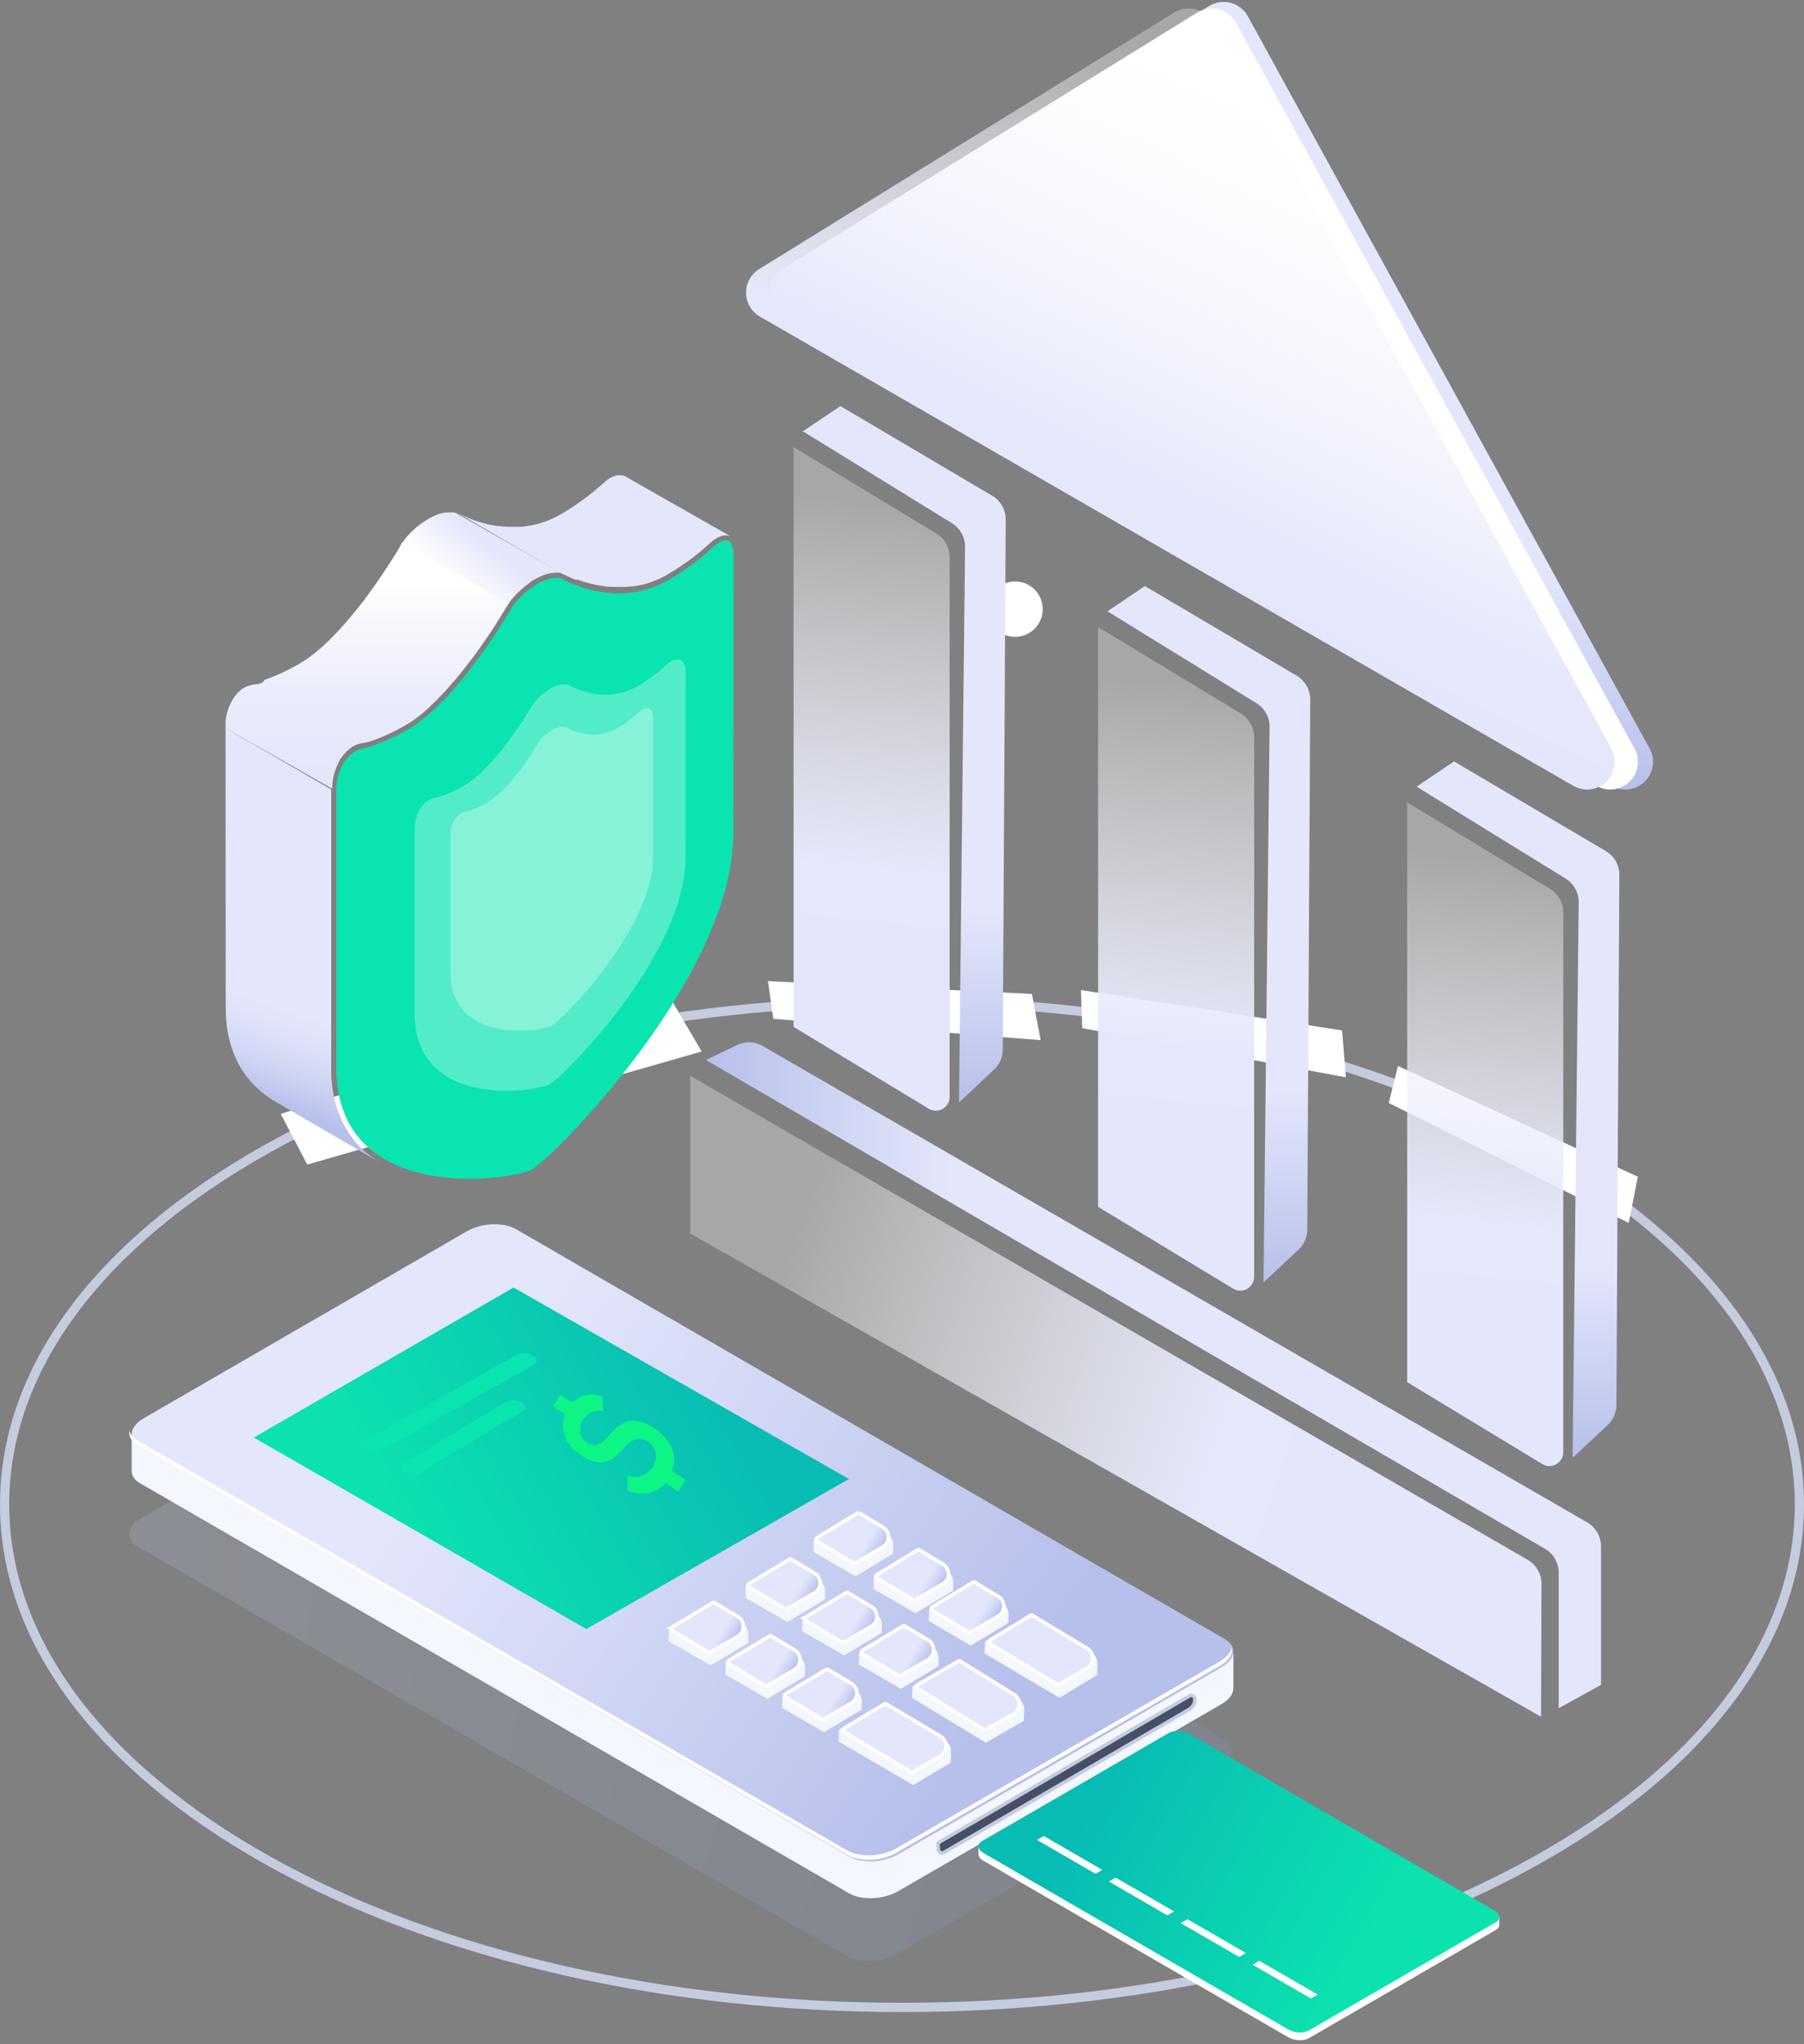 <svg xmlns="http://www.w3.org/2000/svg" width="391" height="443" viewBox="0 0 391 443">
    <rect x="0" y="0" width="391" height="443" fill="#808080" stroke="none"/>
    <defs>
        <linearGradient id="a" x1="50.075%" x2="50.075%" y1="100.014%" y2="-.005%">
            <stop offset="0%" stop-color="#B7C0EB"/>
            <stop offset="28%" stop-color="#E4E7FB"/>
            <stop offset="100%" stop-color="#E4E7FB"/>
        </linearGradient>
        <linearGradient id="b" x1="44.165%" x2="61.664%" y1="78.69%" y2="8.352%">
            <stop offset="0%" stop-color="#E4E7FB"/>
            <stop offset="21%" stop-color="#E5E8FB"/>
            <stop offset="99.781%" stop-color="#FFF" stop-opacity=".308"/>
        </linearGradient>
        <linearGradient id="c" x1="49.448%" x2="51.103%" y1="78.69%" y2="8.352%">
            <stop offset="0%" stop-color="#E4E7FB"/>
            <stop offset="21%" stop-color="#E5E8FB"/>
            <stop offset="99.781%" stop-color="#FFF" stop-opacity=".308"/>
        </linearGradient>
        <linearGradient id="d" x1="50.075%" x2="50.075%" y1="100.014%" y2="-.005%">
            <stop offset="0%" stop-color="#B7C0EB"/>
            <stop offset="28%" stop-color="#E4E7FB"/>
            <stop offset="100%" stop-color="#E4E7FB"/>
        </linearGradient>
        <linearGradient id="e" x1="50.075%" x2="50.075%" y1="100.014%" y2="-.005%">
            <stop offset="0%" stop-color="#B7C0EB"/>
            <stop offset="28%" stop-color="#E4E7FB"/>
            <stop offset="100%" stop-color="#E4E7FB"/>
        </linearGradient>
        <linearGradient id="f" x1="39.7%" x2="70.587%" y1="72.825%" y2="16.866%">
            <stop offset="0%" stop-color="#E4E7FB"/>
            <stop offset="21%" stop-color="#E5E8FB"/>
            <stop offset="99.781%" stop-color="#FFF" stop-opacity=".308"/>
        </linearGradient>
        <radialGradient id="g" cx="-127.148%" cy="9.909%" r="988.298%" fx="-127.148%" fy="9.909%" gradientTransform="matrix(.418 .005 -.002 .759 -.74 .03)">
            <stop offset="0%" stop-color="#F5F7FF"/>
            <stop offset="100%" stop-color="#234283"/>
        </radialGradient>
        <linearGradient id="h" x1="84.878%" x2="-13.492%" y1="60.492%" y2="20.544%">
            <stop offset="0%" stop-color="#B7C0EB"/>
            <stop offset="59.598%" stop-color="#E4E7FB"/>
            <stop offset="100%" stop-color="#E4E7FB"/>
        </linearGradient>
        <linearGradient id="i" x1="20.9%" x2="83.037%" y1="60.577%" y2="40.49%">
            <stop offset="0%" stop-color="#0CE2AF"/>
            <stop offset="100%" stop-color="#08BCB3"/>
        </linearGradient>
        <linearGradient id="j" x1="50.075%" x2="50.075%" y1="100.014%" y2="-.005%">
            <stop offset="0%" stop-color="#B7C0EB"/>
            <stop offset="28%" stop-color="#E4E7FB"/>
            <stop offset="100%" stop-color="#E4E7FB"/>
        </linearGradient>
        <linearGradient id="k" x1="50.075%" x2="50.075%" y1="100.014%" y2="-.005%">
            <stop offset="0%" stop-color="#B7C0EB"/>
            <stop offset="28%" stop-color="#E4E7FB"/>
            <stop offset="100%" stop-color="#E4E7FB"/>
        </linearGradient>
        <linearGradient id="l" x1="20.9%" x2="83.037%" y1="60.771%" y2="40.316%">
            <stop offset="0%" stop-color="#0CE2AF"/>
            <stop offset="100%" stop-color="#08BCB3"/>
        </linearGradient>
        <linearGradient id="m" x1="3.443%" x2="103.689%" y1="52.07%" y2="52.07%">
            <stop offset="0%" stop-color="#E4E7FB"/>
            <stop offset="100%" stop-color="#E4E7FB"/>
        </linearGradient>
        <linearGradient id="n" x1="73.447%" x2="39.235%" y1="67.254%" y2="43.642%">
            <stop offset="0%" stop-color="#FFF"/>
            <stop offset="100%" stop-color="#E4E7FB"/>
        </linearGradient>
        <linearGradient id="o" x1="55.015%" x2="44.985%" y1="88.359%" y2="11.586%">
            <stop offset="0%" stop-color="#B7C0EB"/>
            <stop offset="11%" stop-color="#CFD4F3"/>
            <stop offset="22%" stop-color="#DEE2F9"/>
            <stop offset="30%" stop-color="#E4E7FB"/>
            <stop offset="100%" stop-color="#E4E7FB"/>
        </linearGradient>
        <linearGradient id="p" x1="53.508%" x2="53.506%" y1="92.793%" y2="16.35%">
            <stop offset="0%" stop-color="#E4E7FB"/>
            <stop offset="38%" stop-color="#EAECFC"/>
            <stop offset="89%" stop-color="#FAFBFE"/>
            <stop offset="100%" stop-color="#FFF"/>
        </linearGradient>
    </defs>
    <g fill="none" fill-rule="evenodd">
        <g transform="translate(0 126)">
            <path fill="#C5CCE0" d="M195.495 92c-49.609 0-99.21 10.573-136.975 31.717C22.073 144.12 2 171.21 2 199.997c0 28.785 20.073 55.878 56.524 76.286 75.53 42.288 198.424 42.29 273.952.003C368.927 255.876 389 228.784 389 200c0-28.783-20.075-55.876-56.528-76.282C294.706 102.573 245.098 92 195.495 92m.01 218c-50.013 0-100.015-10.683-138.09-32.061C20.39 257.15 0 229.47 0 199.997c0-29.473 20.39-57.152 57.41-77.935 76.136-42.748 200.031-42.75 276.174 0C370.608 142.85 391 170.528 391 200.002c0 29.473-20.39 57.151-57.412 77.939C295.523 299.313 245.506 310 195.504 310"/>
            <path fill="#FFF" d="M355 129l-2 10-52-26 2-8zM223.656 89.376l1.892 10.021-57.953-4.627-1.143-8.167zM290.884 97.287l.833 10.164-57.152-10.66-.282-8.242zM144.33 88.648l7.752 13.205L66.59 126.35l-5.745-10.975z"/>
            <circle cx="220" cy="6" r="6" fill="#FFF"/>
        </g>
        <path fill="url(#a)" d="M168.927 169.615L63.014-12.228a6 6 0 0 0-5.185-2.98H28.471l5.04-9.166H63.54a6 6 0 0 1 5.195 2.999l103.218 178.682a6 6 0 0 1 .208 5.609l-3.233 6.699z" transform="matrix(0 -1 -1 0 322.626 398.626)"/>
        <path fill="url(#b)" d="M128.122-14.7h34.174L57.412 166.806a6 6 0 0 1-5.216 2.998l-28.783-.1L128.123-14.7z" transform="rotate(-90 279.855 115.558)"/>
        <path fill="url(#c)" d="M0 8.877L30.932 27.61a6 6 0 0 1 2.892 5.132v116.934a3 3 0 0 1-4.555 2.566L0 134.515V8.877z" transform="translate(172 88)"/>
        <path fill="url(#d)" d="M35.853 150.903l1.316-120.36a6 6 0 0 0-2.85-5.172L2.028 5.463 10.147 0l32.884 19.415a6 6 0 0 1 2.95 5.2l-.643 114.832a6 6 0 0 1-1.897 4.344l-7.588 7.112z" transform="translate(172 88)"/>
        <path fill="url(#c)" d="M0 8.877L30.932 27.61a6 6 0 0 1 2.892 5.132v116.934a3 3 0 0 1-4.555 2.566L0 134.515V8.877z" transform="translate(238 127)"/>
        <path fill="url(#d)" d="M35.853 150.903l1.316-120.36a6 6 0 0 0-2.85-5.172L2.028 5.463 10.147 0l32.884 19.415a6 6 0 0 1 2.95 5.2l-.643 114.832a6 6 0 0 1-1.897 4.344l-7.588 7.112z" transform="translate(238 127)"/>
        <g>
            <path fill="url(#c)" d="M0 8.877L30.932 27.61a6 6 0 0 1 2.892 5.132v116.934a3 3 0 0 1-4.555 2.566L0 134.515V8.877z" transform="translate(305 165)"/>
            <path fill="url(#d)" d="M35.853 150.903l1.316-120.36a6 6 0 0 0-2.85-5.172L2.028 5.463 10.147 0l32.884 19.415a6 6 0 0 1 2.95 5.2l-.643 114.832a6 6 0 0 1-1.897 4.344l-7.588 7.112z" transform="translate(305 165)"/>
        </g>
        <g>
            <path fill="url(#e)" d="M114.465 4.54l87.072 158.65a6 6 0 0 1-8.26 8.084L15.555 68.688a6 6 0 0 1-.157-10.3l90.65-56.064a6 6 0 0 1 8.417 2.216z" transform="translate(156 -1)"/>
            <path fill="#FFF" d="M267.882 4.949l86.373 157.245a6 6 0 0 1-8.257 8.086L169.704 68.603a6 6 0 0 1-.157-10.302L259.47 2.733a6 6 0 0 1 8.413 2.216z"/>
            <path fill="url(#f)" d="M106.882 5.949l86.373 157.245a6 6 0 0 1-8.257 8.086L8.704 69.603A6 6 0 0 1 8.547 59.3L98.47 3.733a6 6 0 0 1 8.413 2.216z" transform="translate(156 -1)"/>
        </g>
        <g>
            <path fill="url(#g)" d="M160.243 160c-1.724 0-3.37-.349-4.6-1.059L1.833 70.121c-2.715-1.569-2.375-4.306.76-6.117L9.525 60l146.118 84.379c1.23.71 2.876 1.058 4.6 1.058 2.082 0 4.277-.507 5.99-1.497l63.242-36.535 7.692 4.442c2.715 1.568 2.375 4.306-.76 6.117l-70.173 40.539c-1.714.99-3.91 1.497-5.99 1.497" opacity=".231" transform="translate(28 265)"/>
            <path fill="#F5F7FF" d="M267.326 358.39l-14.444-2.518-141.059-81.56c-2.711-1.568-7.45-1.371-10.58.439L35.9 312.549l-7.357-1.283v7.484l.007.001c-.007 1.001.59 1.958 1.824 2.672l153.67 88.852c2.713 1.568 7.45 1.371 10.582-.439l70.109-40.553c1.739-1.006 2.613-2.297 2.587-3.516l.004.001v-7.378"/>
            <path fill="url(#h)" d="M166.626 136.874c-3.132 1.81-7.869 2.006-10.581.439L2.375 48.46c-2.714-1.568-2.373-4.307.759-6.118L73.243 1.789c3.13-1.811 7.869-2.008 10.58-.44l153.672 88.853c2.712 1.567 2.37 4.307-.76 6.118l-70.109 40.554z" transform="translate(28 265)"/>
            <path fill="#FFFFFE" d="M194.233 400.547c-3.135 1.809-7.876 2.006-10.591.438l-153.817-88.82c-1.026-.592-1.613-1.352-1.781-2.165-.215 1.16.36 2.302 1.781 3.122l153.817 88.82c2.715 1.567 7.456 1.371 10.591-.44l70.176-40.538c1.95-1.126 2.816-2.611 2.541-3.95-.195 1.057-1.047 2.13-2.541 2.994l-70.176 40.539z"/>
            <path fill="url(#i)" d="M72.296 74.549L.219 33.052 56.535.549l72.684 41.497z" transform="translate(54.781 278.451)"/>
            <path fill="#0AE4B0" fill-rule="nonzero" d="M111.828 293.686l-32.78 18.422c-1.024.578-1.02 1.529.008 2.126a4.16 4.16 0 0 0 3.712.036l32.783-18.417c1.021-.573 1.02-1.528-.012-2.125a4.155 4.155 0 0 0-3.725-.05l.014.008zM109.47 303.884l-21.898 13.125c-.999.601-1.017 1.545-.03 2.119a3.922 3.922 0 0 0 3.589-.05l21.893-13.124c.998-.594 1.022-1.543.036-2.116a3.934 3.934 0 0 0-3.588.047l-.002-.001z"/>
            <path fill="#0DF584" fill-rule="nonzero" d="M121.447 302.23l-1.529 2.513 2.566 1.747c-.972 2.583-.604 6.086 3.265 8.722 4.892 3.312 7.294 1.065 9.497-1.456 1.44-1.62 3.145-2.781 5.082-1.455 2.296 1.563 2.216 3.835 1.141 5.625a4.686 4.686 0 0 1-5.48 1.83l.056 3.344c3.529 1.123 6.423.498 8.206-1.766l2.796 1.897 1.522-2.52-2.94-1.996c1.198-2.636.333-6.4-3.656-9.117-5.191-3.52-7.829-.97-10.109 1.566-1.297 1.464-2.61 2.781-4.547 1.465-2.068-1.413-1.865-3.392-.867-5.037a4.155 4.155 0 0 1 4.266-1.825l-.149-3.16c-3.252-.954-5.134-.053-6.538 1.367l-2.563-1.739-.02-.005z"/>
            <path fill="#F5F7FF" d="M161.627 344.04c-.009.484-.033 1.21-.073 2.176l9.098 5.253 8.137-4.872.044-1.75a2.88 2.88 0 0 0-3.166-2.937l-13.305 1.332a.816.816 0 0 0-.735.799z"/>
            <path fill="url(#j)" stroke="#FFF" stroke-width=".768" d="M5.499 1.851a.416.416 0 0 0-.605.378l.15 9.153c.003.151.088.29.221.36l6.064 3.22a2.496 2.496 0 0 0 3.666-2.26l-.13-5.847a.416.416 0 0 0-.227-.361L5.498 1.85z" transform="rotate(-58 391.804 31.08)"/>
            <path fill="#F5F7FF" d="M176.378 334.08c-.008.488-.032 1.22-.072 2.197l9.109 5.305 8.146-4.92.044-1.798a2.88 2.88 0 0 0-3.169-2.936l-13.316 1.345a.825.825 0 0 0-.742.807z"/>
            <path fill="url(#k)" stroke="#FFF" stroke-width=".768" d="M6.222 1.923a.416.416 0 0 0-.603.377l.116 9.2a.416.416 0 0 0 .222.362l6.146 3.233a2.496 2.496 0 0 0 3.658-2.255l-.109-5.924a.416.416 0 0 0-.229-.364l-9.2-4.629z" transform="rotate(-58 390.482 13.49)"/>
            <path fill="#F5F7FF" d="M144.99 353.447c-.008.484-.032 1.21-.072 2.176l9.099 5.253 8.136-4.873.044-1.749a2.88 2.88 0 0 0-3.166-2.937l-13.305 1.332a.816.816 0 0 0-.735.798z"/>
            <path fill="url(#j)" stroke="#FFF" stroke-width=".768" d="M5.499 1.851a.416.416 0 0 0-.605.378l.15 9.153c.003.151.088.29.221.36l6.064 3.22a2.496 2.496 0 0 0 3.666-2.26l-.13-5.847a.416.416 0 0 0-.227-.361L5.498 1.85z" transform="rotate(-58 391.971 50.79)"/>
            <path fill="#F5F7FF" d="M173.923 351.276c-.009.484-.033 1.21-.072 2.176l9.098 5.253 8.136-4.872.044-1.75a2.88 2.88 0 0 0-3.166-2.937l-13.305 1.332a.816.816 0 0 0-.735.798z"/>
            <path fill="url(#j)" stroke="#FFF" stroke-width=".768" d="M5.499 1.851a.416.416 0 0 0-.605.378l.15 9.153c.003.151.088.29.221.36l6.064 3.22a2.496 2.496 0 0 0 3.666-2.26l-.13-5.847a.416.416 0 0 0-.227-.361L5.498 1.85z" transform="rotate(-58 404.479 23.607)"/>
            <path fill="#F5F7FF" d="M189.378 342.08c-.008.488-.032 1.22-.072 2.197l9.109 5.305 8.146-4.92.044-1.798a2.88 2.88 0 0 0-3.169-2.936l-13.316 1.345a.825.825 0 0 0-.742.807z"/>
            <path fill="url(#k)" stroke="#FFF" stroke-width=".768" d="M6.222 1.923a.416.416 0 0 0-.603.377l.116 9.2a.416.416 0 0 0 .222.362l6.146 3.233a2.496 2.496 0 0 0 3.658-2.255l-.109-5.924a.416.416 0 0 0-.229-.364l-9.2-4.629z" transform="rotate(-58 404.198 5.764)"/>
            <path fill="#F5F7FF" d="M157.287 360.683c-.009.484-.033 1.209-.072 2.176l9.098 5.252 8.136-4.872.044-1.75a2.88 2.88 0 0 0-3.166-2.936l-13.305 1.332a.816.816 0 0 0-.735.798z"/>
            <path fill="url(#j)" stroke="#FFF" stroke-width=".768" d="M5.499 1.851a.416.416 0 0 0-.605.378l.15 9.153c.003.151.088.29.221.36l6.064 3.22a2.496 2.496 0 0 0 3.666-2.26l-.13-5.847a.416.416 0 0 0-.227-.361L5.498 1.85z" transform="rotate(-58 404.646 43.316)"/>
            <g>
                <path fill="#F5F7FF" d="M186.219 358.512c-.009.484-.033 1.21-.072 2.176l9.098 5.253 8.136-4.872.044-1.75a2.88 2.88 0 0 0-3.166-2.937l-13.305 1.332a.816.816 0 0 0-.735.798z"/>
                <path fill="url(#j)" stroke="#FFF" stroke-width=".768" d="M5.499 1.851a.416.416 0 0 0-.605.378l.15 9.153c.003.151.088.29.221.36l6.064 3.22a2.496 2.496 0 0 0 3.666-2.26l-.13-5.847a.416.416 0 0 0-.227-.361L5.498 1.85z" transform="rotate(-58 417.154 16.133)"/>
            </g>
            <g>
                <path fill="#F5F7FF" d="M197.76 365.729c-.018.484-.055 1.208-.111 2.174l16.021 9.73 8.22-4.729.1-2.342a2.88 2.88 0 0 0-2.537-2.982l-20.948-2.49a.668.668 0 0 0-.746.639z"/>
                <path fill="#E4E7FB" stroke="#FFF" stroke-width=".768" d="M198.835 365.105a.416.416 0 0 0-.012.713l14.392 8.972c.128.08.29.084.422.01l6.004-3.333a2.496 2.496 0 0 0 .102-4.305l-11.613-7.185a.416.416 0 0 0-.427-.006l-8.868 5.134z"/>
            </g>
            <g>
                <path fill="#F5F7FF" d="M201.378 349.08c-.008.488-.032 1.22-.072 2.197l9.109 5.305 8.146-4.92.044-1.798a2.88 2.88 0 0 0-3.169-2.936l-13.316 1.345a.825.825 0 0 0-.742.807z"/>
                <path fill="url(#k)" stroke="#FFF" stroke-width=".768" d="M6.222 1.923a.416.416 0 0 0-.603.377l.116 9.2a.416.416 0 0 0 .222.362l6.146 3.233a2.496 2.496 0 0 0 3.658-2.255l-.109-5.924a.416.416 0 0 0-.229-.364l-9.2-4.629z" transform="rotate(-58 416.513 -1.56)"/>
            </g>
            <g>
                <path fill="#F5F7FF" d="M169.583 367.919c-.008.483-.033 1.209-.072 2.175l9.098 5.253 8.136-4.872.044-1.75a2.88 2.88 0 0 0-3.166-2.937l-13.305 1.332a.816.816 0 0 0-.735.799z"/>
                <path fill="url(#j)" stroke="#FFF" stroke-width=".768" d="M5.499 1.851a.416.416 0 0 0-.605.378l.15 9.153c.003.151.088.29.221.36l6.064 3.22a2.496 2.496 0 0 0 3.666-2.26l-.13-5.847a.416.416 0 0 0-.227-.361L5.498 1.85z" transform="rotate(-58 417.32 35.842)"/>
            </g>
            <g>
                <path fill="#F5F7FF" d="M213.484 356.091c-.008.492-.033 1.23-.073 2.211l16.225 9.599 8.157-4.953.06-2.428a2.88 2.88 0 0 0-2.586-2.936l-21.036-2.155a.678.678 0 0 0-.747.662z"/>
                <path fill="#E4E7FB" stroke="#FFF" stroke-width=".768" d="M214.53 355.445a.416.416 0 0 0 .002.71l14.597 8.869c.13.08.294.08.426.003l6.04-3.542a2.496 2.496 0 0 0 .026-4.29l-11.84-7.14a.416.416 0 0 0-.432.002l-8.818 5.388z"/>
            </g>
            <g>
                <path fill="#F5F7FF" d="M181.82 375.187c-.008.483-.032 1.209-.072 2.175l16.189 9.45 8.137-4.872.058-2.344a2.88 2.88 0 0 0-2.59-2.937l-20.987-2.125a.668.668 0 0 0-.735.653z"/>
                <path fill="#E4E7FB" stroke="#FFF" stroke-width=".768" d="M182.885 374.544a.416.416 0 0 0 0 .713l14.547 8.719c.13.078.291.079.422.003l5.945-3.438a2.496 2.496 0 0 0 .027-4.306l-11.736-6.98a.416.416 0 0 0-.428 0l-8.777 5.289z"/>
            </g>
            <path fill="#474F66" stroke="#C5CCE0" stroke-width=".768" d="M203.708 399.115l54.058-31.604a.8.8 0 0 1 1.204.69v.053a2.52 2.52 0 0 1-1.25 2.176l-53.132 31.003a.8.8 0 0 1-1.201-.63l-.073-.936a.8.8 0 0 1 .394-.752z"/>
            <g>
                <path fill="#FFFFFE" d="M212.074 400.083l.733.581.043-.027 40.448-23.414c1.148-.665 3.155-.582 4.481.186l66.062 38.24c.155.09.293.186.415.285l.682-.502v1.66l-.004-.001c.011.432-.24.845-.772 1.153l-40.447 23.414c-1.149.664-3.155.58-4.482-.187l-66.061-38.24c-.727-.42-1.096-.959-1.095-1.47l-.003.004v-1.682"/>
                <path fill="url(#l)" d="M111.766 26.457l-66.06 38.24c-1.328.768-3.334.851-4.482.186L.776 41.47c-1.15-.665-1.005-1.826.321-2.594L67.16.636c1.326-.769 3.333-.852 4.481-.187l40.448 23.414c1.149.664 1.005 1.826-.322 2.594" transform="matrix(-1 0 0 1 324.938 375.091)"/>
                <path fill="#FFFFFE" d="M271.473 425.74l12.663 7.33 1.465-.85-12.662-7.329-1.466.848M255.909 416.73l12.663 7.33 1.465-.85-12.663-7.328-1.465.848M240.345 407.72l12.662 7.33 1.466-.848-12.663-7.33-1.465.848M224.78 398.71l12.663 7.33 1.465-.848-12.662-7.33-1.466.849"/>
            </g>
        </g>
        <g fill-rule="nonzero">
            <path fill="url(#m)" d="M34.1 22.696l.517-.21.135-.053.578-.255.112-.052.42-.195.12-.053.398-.195.36-.187h.052l.225-.12h.053l.165-.09 22.9-13.31-.15.082-.082.045-.173.098-.105.045-.33.172-.082.038-.345.172-.15.075-.39.18-.128.06-.585.248-.127.052-.533.218-.195.075-.623.233-.112.037-.75.248-.18.052-.623.18-.255.075-.645.165-.232.06c-.3.068-.6.136-.908.196h-.053c-.36.075-.75.135-1.08.187h-.225l-1.17.135h-.337l-.57.038H46.19c-.36 0-.712-.06-1.072-.105l-.346-.045-.75-.12-.36-.068-.592-.128-.42-.105-.435-.112-.533-.158-.39-.127-.578-.195-.315-.12a10.139 10.139 0 0 1-.66-.27l-.24-.105-.877-.406-.18-.097c-.293-.15-.593-.308-.885-.473l-.81-.488-.278-.165-.893-.562-.855-.555-.307-.203-.488-.338-.435-.3-.383-.27-.405-.3-.33-.24-.487-.368-.263-.195-.435-.337-.24-.188-.645-.518-.045-.037-.51-.428-.368-.307-.12-.106-.202-.172-.135-.113-.24-.21-.068-.067-.135-.12-.082-.075-.083-.075h-.037l-.06-.053-.255-.24-.143-.12-.075-.068a.218.218 0 0 0-.052-.045l-.255-.21-.068-.052-.075-.053-.105-.082L26.96.69h-.045l-.135-.082-.203-.128h-.045l-.157-.082L26.186.3l-.09-.045h-.09L25.818.18l-.18-.067-.18-.06L25.286 0H24.1l-.3.083c-.12.045-.235.1-.345.165L.518 13.295c.107-.062.22-.115.337-.158l.315-.09.323-.037h.442c.119.013.237.033.353.06h.037c.128 0 .255.067.39.112l.413.173h.037c.147.067.29.142.428.225l.39.24h.045l.375.27.068.053.382.315.06.052c.143.12.278.233.405.36l.12.113.06.06.09.083.128.12.082.067.098.075.142.128.113.097.225.195.127.105.3.27c.36.3.75.638 1.253 1.02l.128.106.495.39.27.195.472.36.113.075.247.188.368.263.427.3.398.27c.034.029.072.054.112.075l.383.262.323.218.69.45.18.113.87.54.292.172.443.263.375.225.503.278.375.187.195.098.09.045.69.33h.082l.263.112.412.173.24.098.308.112.232.09.368.12.375.12.143.053.405.112.42.113h.105l.345.075.57.127h.127l.255.045.75.12h.36c.346.046.698.083 1.036.106h2.82l.585-.038h.315c.398 0 .75-.083 1.148-.135l.277-.038c.345-.052.683-.112 1.02-.172h.143l.893-.203.247-.06.623-.165.277-.075.6-.18.21-.06.75-.24.12-.038.586-.217.195.135z" transform="matrix(-1 0 0 1 159 103)"/>
            <path fill="url(#n)" d="M44.548 23.566l.143.098c.225.165.435.33.653.503l.15.127c.187.158.382.315.562.48l.098.09c.217.188.427.39.63.585l.12.128c.202.203.405.405.592.615l.068.075c.202.218.397.45.592.676.01.018.023.036.038.052.195.24.825 1.23 1.013 1.5L71.71 14.45l.952 1.606c-.105-.143-1.185-1.92-1.297-2.056l-.233-.285-.045-.06v-.037l-.33-.383-.24-.263-.06-.067-.053-.053-.375-.405-.165-.157-.135-.135-.12-.113-.45-.42-.045-.038-.12-.105-.315-.277-.232-.195-.165-.128a.69.69 0 0 0-.105-.075l-.495-.39h-.053l-.127-.09-.323-.233-.248-.165-.157-.105-.098-.067-.495-.3-.112-.068-.383-.21-.315-.165-.127-.06h-.038l-.472-.233-.15-.06-.15-.06-.165-.075c-.158-.06-.308-.12-.465-.172h-.09l-.323-.105-.3-.083h-.135a3.975 3.975 0 0 0-.435-.097H62.093a3.112 3.112 0 0 0-.412-.038h-.848l-.45.06h-.045L37.34 21.173a4.2 4.2 0 0 1 .578-.075h.727l.615.067h.128c.21 0 .42.075.63.128h.097c.203.052.413.12.623.195h.082c.218.075.443.158.66.255l.15.068c.226.09.45.202.676.315l.112.06a13.905 13.905 0 0 1 1.418.81l.165.105.547.465z" transform="matrix(-1 0 0 1 159 103)"/>
            <path fill="url(#o)" d="M110.115 54.785l-22.9 13.28v60.075c0 .623 0 1.238-.046 1.838v.428c0 .45-.067.893-.112 1.328 0 .135 0 .27-.038.405a28.857 28.857 0 0 1-.24 1.643v.128c-.09.495-.195.968-.307 1.433-.045.18-.09.345-.135.51-.083.315-.173.623-.263.923-.09.3-.233.75-.36 1.073-.068.188-.128.383-.203.563a29.56 29.56 0 0 1-.517 1.215c-.045.105-.09.233-.143.33-.052.098-.12.24-.187.36-.158.315-.315.616-.48.916a4.99 4.99 0 0 1-.293.472c-.105.15-.292.488-.442.75-.15.263-.218.323-.33.473-.113.15-.308.435-.465.653l-.36.45c-.166.203-.33.405-.496.593l-.39.428c-.172.195-.352.375-.525.562l-.412.398c-.188.18-.383.353-.57.518l-.413.36c-.202.172-.42.337-.622.502l-.406.308c-.24.18-.472.338-.75.51l-.352.248c-.368.24-.75.465-1.118.683l22.916-13.325c.375-.218.75-.45 1.11-.698l.345-.233.75-.517c.135-.098.263-.203.398-.308.135-.105.427-.33.63-.503.202-.172.27-.225.405-.352l.585-.533a9.75 9.75 0 0 0 .397-.39l.54-.563.375-.42c.173-.195.346-.413.51-.608l.36-.442c.166-.218.323-.443.48-.676.158-.232.21-.292.316-.442l.105-.15c.127-.195.247-.413.367-.616.12-.202.18-.285.27-.442.165-.293.323-.6.473-.916.067-.12.135-.24.195-.367 0-.09.075-.195.112-.285.18-.398.36-.803.51-1.216l.068-.135c.052-.15.097-.315.15-.465.12-.338.24-.683.345-1.035l.083-.24c.067-.24.127-.48.187-.75s.083-.308.12-.473l.045-.166c.105-.442.188-.892.278-1.358v-.045c.082-.465.157-.945.217-1.433v-.21c0-.067 0-.255.038-.39.037-.135.052-.45.075-.683.022-.232 0-.45.045-.675.045-.225 0-.27 0-.412v-.233c0-.45.012-.91.037-1.38v-.248l.038-60.023z" transform="matrix(-1 0 0 1 159 103)"/>
            <path fill="url(#p)" d="M83.501 59.512c.15.12.3.255.435.398.135.135.27.27.398.42.135.15.262.3.39.465.105.135.21.285.315.435l.075.098c.105.157.21.33.307.488v.052c.105.18.203.36.308.548v.067c.097.195.187.39.277.593l.248.615v.045c.164.437.302.883.413 1.336.052.225.105.45.142.675.045.225.075.458.105.69a.173.173 0 0 1 0 .038c0 .232.053.465.068.69v.75l23.133-13.13v-.345-.78-.375c0-.12 0-.24-.045-.36l-.053-.278v-.067c0-.113-.045-.233-.067-.346l-.068-.292v-.045l-.09-.33c0-.098-.052-.21-.09-.315 0-.09-.052-.165-.075-.255l-.097-.278v-.135l-.045-.135c0-.083-.068-.165-.105-.255l-.105-.225-.113-.248-.12-.248a.608.608 0 0 0-.045-.09.75.75 0 0 1-.037-.067l-.068-.135a7.32 7.32 0 0 0-.232-.413c-.09-.157-.188-.307-.278-.45v-.045l-.09-.12-.165-.233-.143-.18c-.052-.075-.112-.142-.165-.21l-.165-.187-.045-.06-.09-.098-.172-.18-.135-.143-.188-.172-.187-.165-.045-.038-.113-.09-.195-.15-.112-.082h-.09l-.188-.128-.202-.12h-.045l-.158-.09-.202-.105h-.09l-.113-.052-.217-.098H104.962l-.113-.038-.233-.075H104.504l-.135-.037-.27-.06h-.045l-.27-.06h-.345l-.263-.075h-.12l-.36-.105-.15-.038-.36-.112-.577-.69-.443-.15-.165-.053-.368-.135-.27-.105-.345-.128-.375-.15-.262-.105-.465-.202c-.113-.038-.225-.098-.338-.15l-.457-.203-.338-.158-.48-.225-.36-.172-.57-.285-.293-.15-.87-.466c-.352-.187-.75-.39-1.087-.607-.338-.218-.638-.383-.96-.585l-.18-.128c-.233-.15-.466-.308-.69-.473l-.338-.232-.66-.495-.27-.203-.608-.495-.375-.315-.54-.466-.465-.405-.353-.33-.69-.645-.36-.345-.75-.75-.397-.398-.75-.818-.338-.36c-.39-.428-.75-.855-1.163-1.283a72.648 72.648 0 0 1-1.222-1.433c-.098-.113-.188-.233-.285-.338-.466-.57-.923-1.14-1.38-1.703l-.278-.352-.608-.75-.345-.45c-.18-.241-.36-.481-.54-.751l-.375-.503-.39-.533-.383-.525-.405-.577-.337-.473-.405-.585-.308-.443-.42-.6-.277-.413-.188-.27-.405-.615-.157-.24-.488-.75-.158-.24-.352-.54-.15-.233-.42-.66-.12-.18-.3-.481a3.14 3.14 0 0 1-.128-.21l-.345-.54-.082-.143c-.083-.135-.158-.277-.248-.405l-.097-.165-.248-.413v-.037c-.082-.143-.165-.278-.232-.398a.203.203 0 0 1 0-.06l-.42-.698-22.946 13.37.113.203c.082.127.18.308.315.533l.54.907.052.083.338.548.375.607c.033.049.063.099.09.15.12.18.24.376.367.57l.06.098.45.713.098.165.412.638.113.172.518.788.112.165.48.713c.045.06.083.128.128.188s.06.097.097.157l.255.36c.113.173.233.353.36.525.128.173.218.308.315.466l.413.577c.097.15.21.293.315.436.105.142.3.427.45.637l.307.428.488.66.113.15.18.24.585.75.352.458.578.75.225.286.097.12c.443.562.9 1.125 1.365 1.688l.113.142.143.165c.79.946 1.597 1.869 2.422 2.769l.12.143.21.217.795.833c.068.075.143.157.218.232l.15.143c.255.263.51.51.75.75l.248.24.075.068c.262.255.525.488.75.75l.225.21.57.495.39.346v.037l.405.323.51.42.083.06.262.202.473.36.187.143.33.233.285.202.413.27.187.12.075.053c.225.143.443.285.668.413l.217.12 1.073.6.87.458.308.165.382.187c.053 0 .105.045.158.083l.375.18.495.232.308.143.165.075.307.135.353.15.367.15.375.165.248.098.405.157.352.128.278.105h.037l.195.067.398.135.188.068.33.098h.06l.142.045.293.082.187.053.233.06H80.223c.064.02.129.036.195.045l.21.045c.137.024.272.057.405.097h.075l.383.128h.067c.131.047.259.102.383.165h.045l.405.217c.158.098.323.195.48.308.338.3.488.405.63.525z" transform="matrix(-1 0 0 1 159 103)"/>
            <path fill="#0AE4B0" d="M101.76 255.434c6.976 0 12.369-1.358 13.577-2.048 4.658-2.693 43.595-41.73 43.61-72.83l.053-60.082c0-1.95-.51-2.746-.818-3.054a1.113 1.113 0 0 0-.832-.338 3.06 3.06 0 0 0-1.44.48 7.869 7.869 0 0 0-1.5 1.171 54.758 54.758 0 0 1-9.564 6.993 21.456 21.456 0 0 1-10.787 2.851 27.464 27.464 0 0 1-12.752-3.361 3.922 3.922 0 0 0-.57-.038c-1.525.102-3 .584-4.29 1.403a17.869 17.869 0 0 0-5.318 4.765c-2.086 3.578-12.475 20.812-22.796 26.777-5.903 3.384-9.751 4.097-9.909 4.127a4.582 4.582 0 0 0-1.402.54c-2.43 1.403-4.133 4.817-4.126 8.29v60.075c0 8.891 3.233 15.464 9.631 19.508 6.069 3.909 13.817 4.771 19.233 4.771z"/>
            <path fill="#FFF" d="M119.177 149.307a12.753 12.753 0 0 0-3.75 3.384c-.39.683-7.749 13.453-14.927 17.594a22.395 22.395 0 0 1-6.361 2.664c-.413.079-.808.229-1.17.442-1.786 1.036-3.106 3.52-3.106 6.138v39.967c0 21.008 26.254 17.189 29.344 15.418 3.09-1.77 29.36-28.098 29.374-49.076l.038-39.967c0-2.633-1.328-3.609-3.128-2.566-.416.247-.801.541-1.148.878a34.573 34.573 0 0 1-6.226 4.554c-7.268 4.172-14.672-.18-15.062-.405a5.85 5.85 0 0 0-3.878.975z" opacity=".3" style="mix-blend-mode:overlay"/>
            <path fill="#FFF" d="M119.597 158.237a9.542 9.542 0 0 0-2.828 2.528c-.293.503-5.806 10.054-11.17 13.138a16.568 16.568 0 0 1-4.762 1.98c-.308.058-.602.17-.87.33a5.395 5.395 0 0 0-2.326 4.585v29.898c0 15.696 19.645 12.883 21.956 11.562 2.31-1.32 21.97-21.008 21.977-36.666v-29.899c0-1.973-.99-2.7-2.332-1.92-.311.181-.598.4-.855.652a26.479 26.479 0 0 1-4.659 3.4c-5.445 3.105-10.981-.15-11.251-.323a4.372 4.372 0 0 0-2.88.735z" opacity=".3" style="mix-blend-mode:overlay"/>
        </g>
    </g>
</svg>
